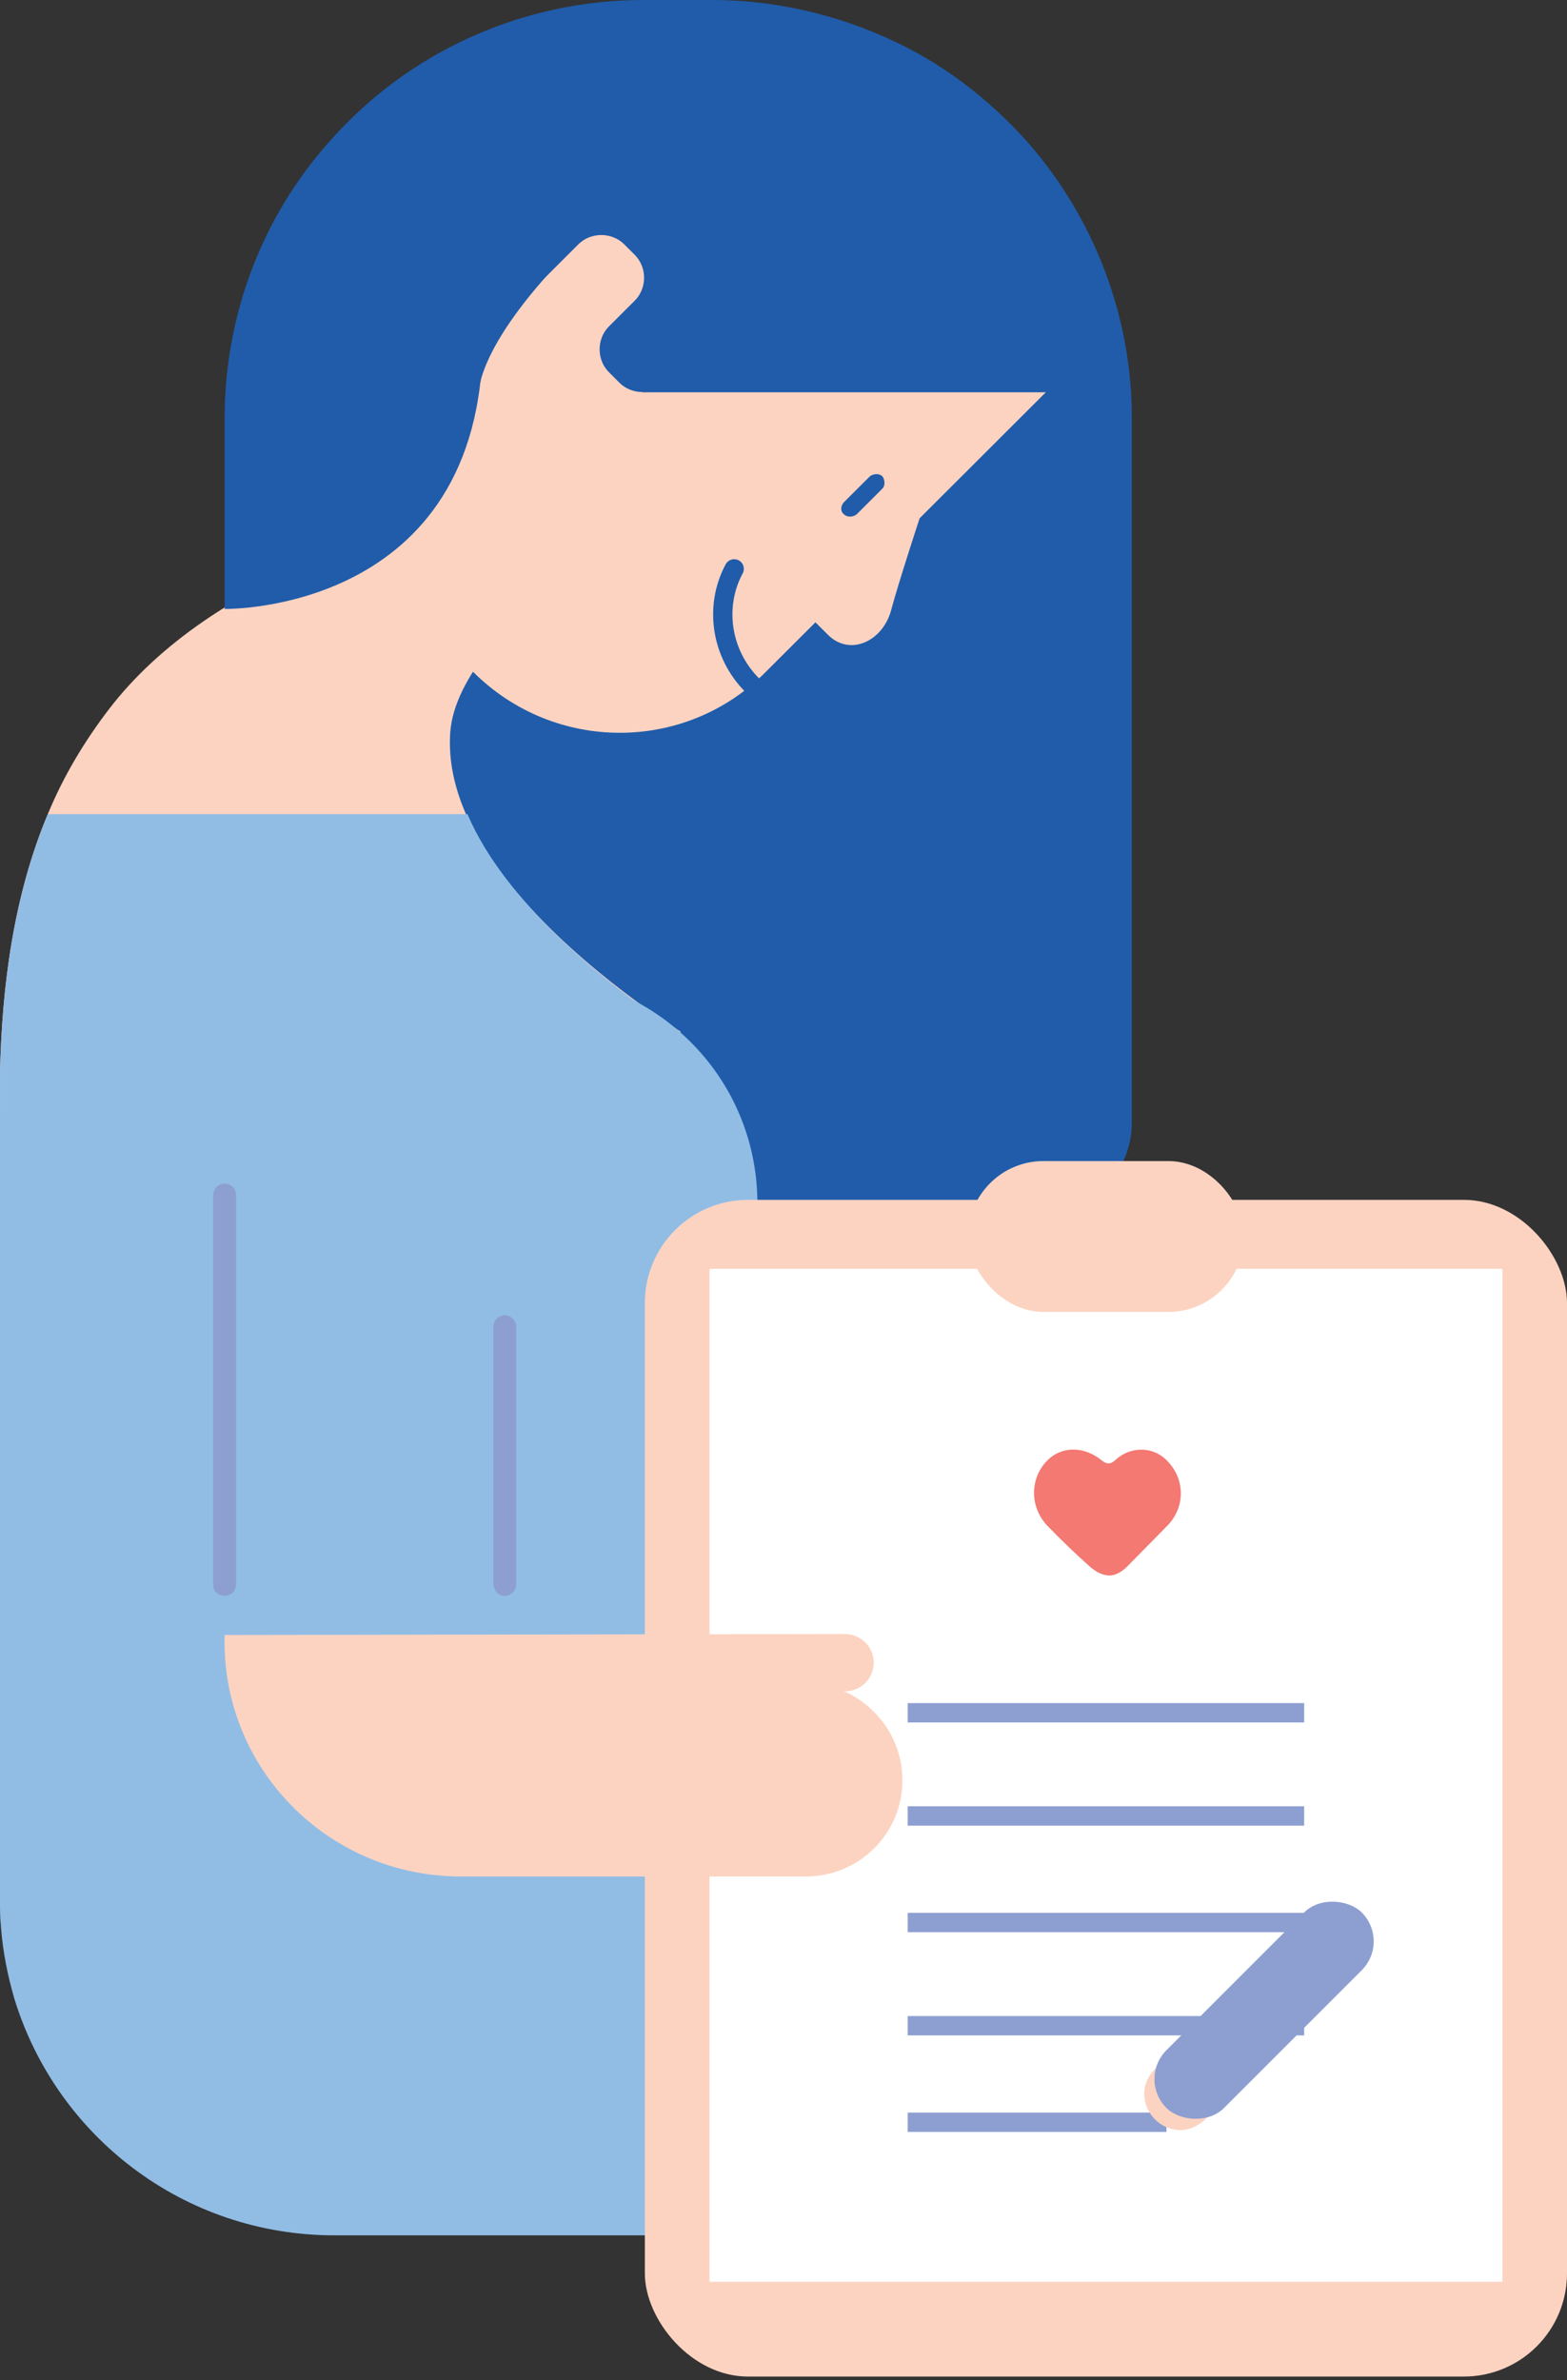 <svg width="243" height="369" viewBox="0 0 243 369" fill="none" xmlns="http://www.w3.org/2000/svg"><rect x="0" y="0" width="243" height="369" fill="#333333" stroke="none"/><path d="M34.837 64.811V179.932H77.383L78.124 183.483L79.162 188.07H161.437C169.146 188.07 175.521 181.856 175.521 174.013V64.811C175.521 49.126 169.739 33.885 159.362 22.048C153.136 15.093 145.724 9.47 137.274 5.771C128.972 2.072 119.781 0 110.442 0H99.768C81.089 0 63.3 7.99 50.996 22.048C40.471 33.885 34.837 49.126 34.837 64.811Z" fill="#205CAA"/><path d="M76.643 188.07H79.015L78.125 183.483L76.643 188.07Z" fill="#205CAA"/><path d="M0.001 215.593V294.757C0.001 296.089 0.001 297.42 0.149 298.604V298.752C0.445 302.599 1.187 306.299 2.224 309.85C8.747 331.158 28.463 346.547 51.886 346.547H102.141V250.218L79.904 242.671L76.495 241.488L56.926 234.829L44.029 230.538L36.32 227.874L32.911 226.691L3.262 216.629L0.001 215.593Z" fill="#91BDE5"/><path d="M57.518 69.695C55.591 71.618 55.591 74.874 57.518 76.797L59.148 78.425C61.076 80.348 64.337 80.348 66.264 78.425L58.852 85.823C56.925 87.747 56.925 91.002 58.852 92.926L60.483 94.554C62.41 96.477 65.671 96.477 67.598 94.554L65.671 96.477L73.38 104.172C85.981 116.749 106.29 116.749 118.742 104.172L126.451 96.477L128.378 98.401C131.788 101.804 136.828 99.437 138.162 94.701C139.348 90.262 142.61 80.348 142.61 80.348L162.326 60.668L139.941 38.325C135.642 34.034 128.527 34.034 124.228 38.325L103.177 59.337C101.25 61.26 97.988 61.26 96.061 59.337L94.43 57.709C92.503 55.785 92.503 52.53 94.43 50.606L98.433 46.611C100.36 44.688 100.36 41.432 98.433 39.509L96.802 37.881C94.875 35.957 91.614 35.957 89.687 37.881L75.159 52.382C73.232 54.306 69.97 54.306 68.043 52.382L62.41 46.759L57.518 69.695Z" fill="#FCD3C1"/><path d="M0 166.319V170.758C0.149 188.81 2.817 205.235 2.817 215.593C2.817 250.662 52.478 241.488 52.478 241.488L105.105 160.548L105.55 159.956C105.55 159.956 105.402 159.808 105.105 159.66C104.512 159.216 103.178 158.476 101.547 157.292C94.135 152.113 78.273 139.98 72.195 126.071C70.416 121.927 69.527 117.784 69.823 113.493C71.157 96.477 105.105 76.796 105.105 76.796C65.524 76.796 32.317 89.818 16.9 109.942C13.046 114.973 9.784 120.448 7.412 126.219C2.076 138.944 0.297 153.001 0 166.319Z" fill="#FCD3C1"/><path d="M102.289 346.546C62.172 346.546 29.65 314.084 29.65 274.041C29.65 233.997 62.172 201.535 102.289 201.535C142.407 201.535 174.929 233.997 174.929 274.041C174.929 314.084 142.407 346.546 102.289 346.546Z" fill="#91BDE5"/><path d="M108.663 209.674C121.56 195.025 120.077 172.829 105.401 159.956C90.725 147.083 68.488 148.562 55.591 163.211C42.694 177.861 44.176 200.056 58.853 212.929C60.483 214.409 62.262 215.593 64.041 216.777C65.968 217.369 67.895 218.256 69.674 219.44C83.165 224.323 98.73 220.92 108.663 209.674Z" fill="#91BDE5"/><path d="M130.9 79.756C131.345 80.2 132.234 80.2 132.827 79.756L136.83 75.76C137.274 75.317 137.274 74.429 136.83 73.837C136.385 73.393 135.495 73.393 134.902 73.837L130.9 77.832C130.307 78.424 130.307 79.312 130.9 79.756Z" fill="#205CAA"/><path d="M99.62 60.816H162.771L131.789 29.742L99.62 60.816Z" fill="#205CAA"/><path d="M74.862 52.233L34.837 94.405L53.071 40.395L74.862 52.233Z" fill="#205CAA"/><path d="M0.001 166.319V257.173H105.105V159.808C104.512 159.364 103.178 158.624 101.548 157.441C94.135 152.262 78.422 140.128 72.492 126.219H7.413C2.076 138.944 0.297 153.001 0.001 166.319Z" fill="#91BDE5"/><rect x="100" y="186.014" width="143" height="182.425" rx="16" fill="#FCD3C1"/><rect x="110.023" y="196.706" width="122.953" height="157.033" fill="white"/><path d="M180.996 236.557C179.441 238.137 174.776 242.877 174.776 242.877C174.037 243.616 173.017 244.253 172.049 244.253C170.978 244.253 169.882 243.641 169.015 242.877C166.67 240.787 164.58 238.774 162.438 236.557C159.685 233.703 159.634 229.192 162.438 226.389L162.464 226.364C164.656 224.172 168.123 224.198 170.8 226.364C171.564 226.975 172.151 227.103 172.941 226.364C175.235 224.223 178.702 224.172 180.894 226.364C183.877 229.294 183.8 233.728 180.996 236.557Z" fill="#F37972"/><rect x="150.117" y="180" width="42.766" height="23.388" rx="11.694" fill="#FCD3C1"/><path d="M180.889 329.014H140.762M202.238 298.048H140.762M202.238 314.047H140.762M202.238 281.532H140.762M202.238 265.533H140.762" stroke="#8D9FD1" stroke-width="3"/><rect x="177.438" y="330.227" width="11.357" height="11.357" rx="5.679" transform="rotate(-90 177.438 330.227)" fill="#FCD3C1"/><rect x="176.404" y="322.323" width="42.848" height="12.647" rx="6.324" transform="rotate(-45 176.404 322.323)" fill="#8D9FD1"/><path d="M34.837 94.405C34.837 94.405 74.862 95.145 74.862 52.381H39.58L34.837 94.405Z" fill="#205CAA"/><path d="M34.837 253.473C34.244 274.041 50.847 290.91 71.453 290.91H124.969C133.27 290.91 139.941 284.251 139.941 275.965C139.941 269.898 136.235 264.571 130.899 262.203H131.047C133.567 262.203 135.494 260.132 135.494 257.764C135.494 255.249 133.419 253.325 131.047 253.325L34.837 253.473Z" fill="#FCD3C1"/><path d="M113.852 88.19C110.738 93.961 111.776 101.36 116.668 106.243C121.56 111.126 128.972 112.014 134.754 109.054" stroke="#205CAA" stroke-width="2.992" stroke-miterlimit="10" stroke-linecap="round"/><path d="M74.27 60.816C74.27 60.816 73.826 53.417 89.391 37.88C104.957 22.343 78.273 37.88 78.273 37.88L69.23 50.606L74.27 60.816Z" fill="#205CAA"/><path d="M33.652 246.963C33.949 247.259 34.394 247.407 34.838 247.407C35.728 247.407 36.617 246.667 36.617 245.631V185.259C36.617 184.371 35.876 183.483 34.838 183.483C33.949 183.483 33.059 184.223 33.059 185.259V245.631C33.059 246.223 33.208 246.667 33.652 246.963Z" fill="#8D9FD1"/><path d="M77.087 246.963C77.383 247.259 77.828 247.407 78.273 247.407C79.162 247.407 80.052 246.667 80.052 245.631V205.679C80.052 204.791 79.311 203.903 78.273 203.903C77.383 203.903 76.494 204.643 76.494 205.679V245.631C76.642 246.223 76.79 246.667 77.087 246.963Z" fill="#8D9FD1"/></svg>